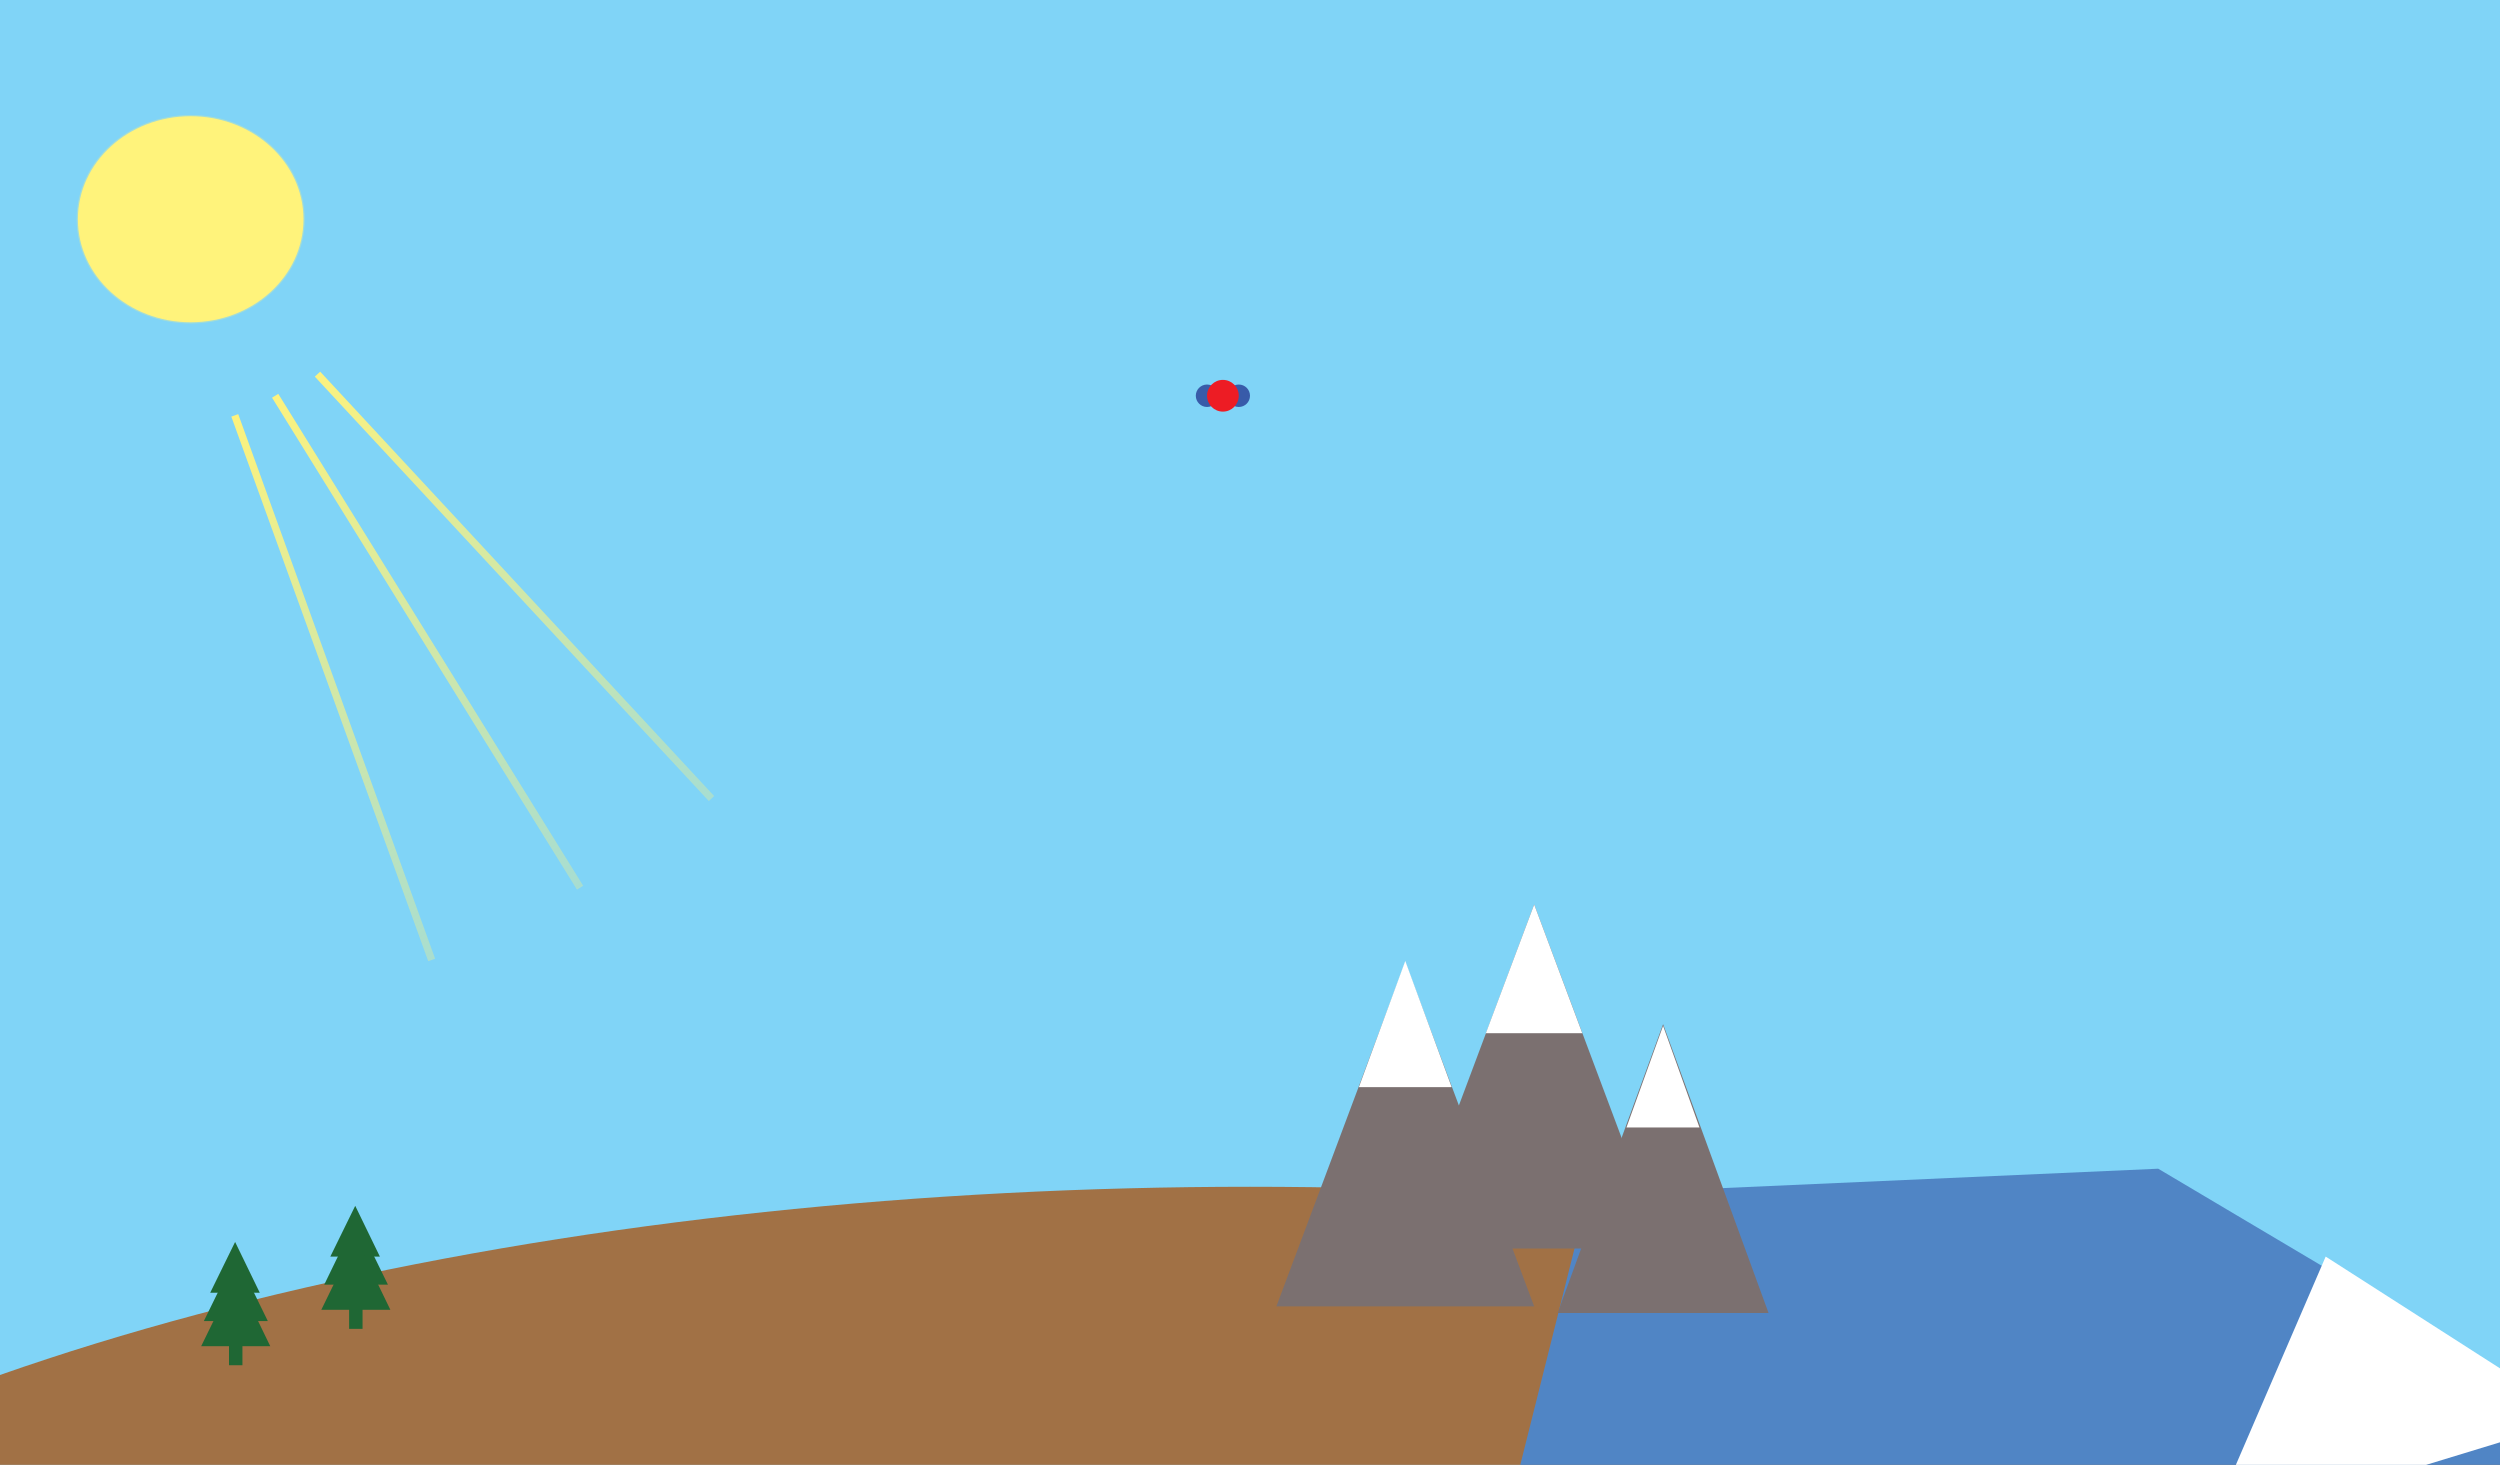 <?xml version="1.0" encoding="UTF-8" standalone="no"?><svg xmlns:dc="http://purl.org/dc/elements/1.1/" xmlns:cc="http://creativecommons.org/ns#" xmlns:rdf="http://www.w3.org/1999/02/22-rdf-syntax-ns#" xmlns:svg="http://www.w3.org/2000/svg" xmlns="http://www.w3.org/2000/svg" xmlns:xlink="http://www.w3.org/1999/xlink" xmlns:sodipodi="http://sodipodi.sourceforge.net/DTD/sodipodi-0.dtd" xmlns:inkscape="http://www.inkscape.org/namespaces/inkscape" version="1.1" id="model-1" x="0px" y="0px" viewBox="0 0 1024 600" xml:space="preserve" sodipodi:docname="scenario.svg" inkscape:version="1.0.2 (e86c8708, 2021-01-15)"><defs id="defs53"><linearGradient inkscape:collect="always" id="linearGradient884"><stop style="stop-color:#fff37b;stop-opacity:1" offset="0" id="stop880"/><stop style="stop-color:#fff37b;stop-opacity:.285" offset="1" id="stop882"/></linearGradient><linearGradient inkscape:collect="always" xlink:href="#linearGradient884" id="linearGradient886" x1="107.852" y1="155.132" x2="241.309" y2="370.115" gradientUnits="userSpaceOnUse"/><filter inkscape:collect="always" style="color-interpolation-filters:srgb" id="filter944" x="-0.013" width="1.027" y="-0.011" height="1.022"><feGaussianBlur inkscape:collect="always" stdDeviation="1.039" id="feGaussianBlur946"/></filter><filter inkscape:collect="always" style="color-interpolation-filters:srgb" id="filter952" x="-0.011" width="1.023" y="-0.013" height="1.025"><feGaussianBlur inkscape:collect="always" stdDeviation="0.442" id="feGaussianBlur954"/></filter><linearGradient inkscape:collect="always" xlink:href="#linearGradient884" id="linearGradient956" gradientUnits="userSpaceOnUse" x1="107.852" y1="155.132" x2="241.309" y2="370.115"/><linearGradient inkscape:collect="always" xlink:href="#linearGradient884" id="linearGradient958" gradientUnits="userSpaceOnUse" x1="107.852" y1="155.132" x2="241.309" y2="370.115"/></defs><sodipodi:namedview pagecolor="#ffffff" bordercolor="#666666" borderopacity="1" objecttolerance="10" gridtolerance="10" guidetolerance="10" inkscape:pageopacity="0" inkscape:pageshadow="2" inkscape:window-width="1680" inkscape:window-height="1005" id="namedview51" showgrid="false" inkscape:zoom="1.787917" inkscape:cx="381.83346" inkscape:cy="284.44127" inkscape:window-x="1920" inkscape:window-y="23" inkscape:window-maximized="1" inkscape:current-layer="sunrays-in"/><rect id="sky" fill="#80D4F7" width="1024" height="600"/><ellipse id="ground" fill="#A17145" cx="512" cy="795.1" rx="774.7" ry="309"/><ellipse id="sun" fill="#FFF37B" cx="78.1" cy="89.8" rx="46.2" ry="42.2" style="stroke:#fff37b;stroke-opacity:.286;-webkit-filter:url(#filter952);filter:url(#filter952)"/><g id="tree-2"><path fill="#1F6734" d="M96.3,508.7l10.1,20.8H86.1L96.3,508.7z" id="path13"/><path fill="#1F6734" d="M96.6,514.3l13.1,26.8H83.5L96.6,514.3z" id="path15"/><path fill="#1F6734" d="M96.6,522.3l14.1,29.1H82.4L96.6,522.3z" id="path17"/><rect x="93.8" y="550" fill="#1F6734" width="5.5" height="9.2" id="rect19"/></g><g id="tree-1"><path fill="#1F6734" d="M145.5,493.9l10.1,20.8h-20.3L145.5,493.9z" id="path22"/><path fill="#1F6734" d="M145.8,499.4l13.1,26.8h-26.1L145.8,499.4z" id="path24"/><path fill="#1F6734" d="M145.8,507.4l14.1,29.1h-28.3L145.8,507.4z" id="path26"/><rect x="143" y="535.1" fill="#1F6734" width="5.5" height="9.2" id="rect28"/></g><path id="ocean" fill="#5085C5" d="M819,738.1l233.5-10.4L1085,598l-201-119.3l-233.5,10.4l-32.5,129.7L819,738.1z"/><path id="icesheet-1" fill="#FFFFFF" d="M952.6,514.7L1056,581L904,627.4L952.6,514.7z"/><g id="sunrays-in" style="stroke:url(#linearGradient886);opacity:1;-webkit-filter:url(#filter944);filter:url(#filter944)"><line id="sunray-1" fill="none" stroke="#FFF37B" stroke-width="3" x1="96.164" y1="170.134" x2="176.82" y2="393.208" style="stroke:url(#linearGradient958)"/><line id="sunray-3" fill="none" stroke="#FFF37B" stroke-width="3" x1="112.7" y1="162.1" x2="237.6" y2="363.6" style="stroke:url(#linearGradient886)"/><line id="sunray-2" fill="none" stroke="#FFF37B" stroke-width="3" x1="130.043" y1="153.248" x2="291.431" y2="327.091" style="stroke:url(#linearGradient956)"/></g><path id="mountain-1" fill="#7B7070" d="M575.6,394.2l52.8,140.9H522.8L575.6,394.2z"/><path id="mountain-2" fill="#7B7070" d="M628.4,370.5l52.8,140.9H575.6L628.4,370.5z"/><path id="mountain-3" fill="#7B7070" d="M681.2,419.5l43.2,118.3H638L681.2,419.5z"/><path id="mountainice-1" fill="#FFFFFF" d="M575.6,393.6l19,51.7h-38L575.6,393.6z"/><path id="mountainice-2" fill="#FFFFFF" d="M628.4,370.5l19.7,52.7h-39.5L628.4,370.5z"/><path id="mountainice-3" fill="#FFFFFF" d="M681.2,420.2l14.9,41.6h-29.9L681.2,420.2z"/><g id="co2"><circle fill="#385BA9" cx="507.4" cy="162.1" r="4.6" id="circle43"/><circle fill="#385BA9" cx="494.4" cy="162.1" r="4.6" id="circle45"/><circle fill="#ED1C24" cx="500.9" cy="162.1" r="6.5" id="circle47"/></g></svg>
